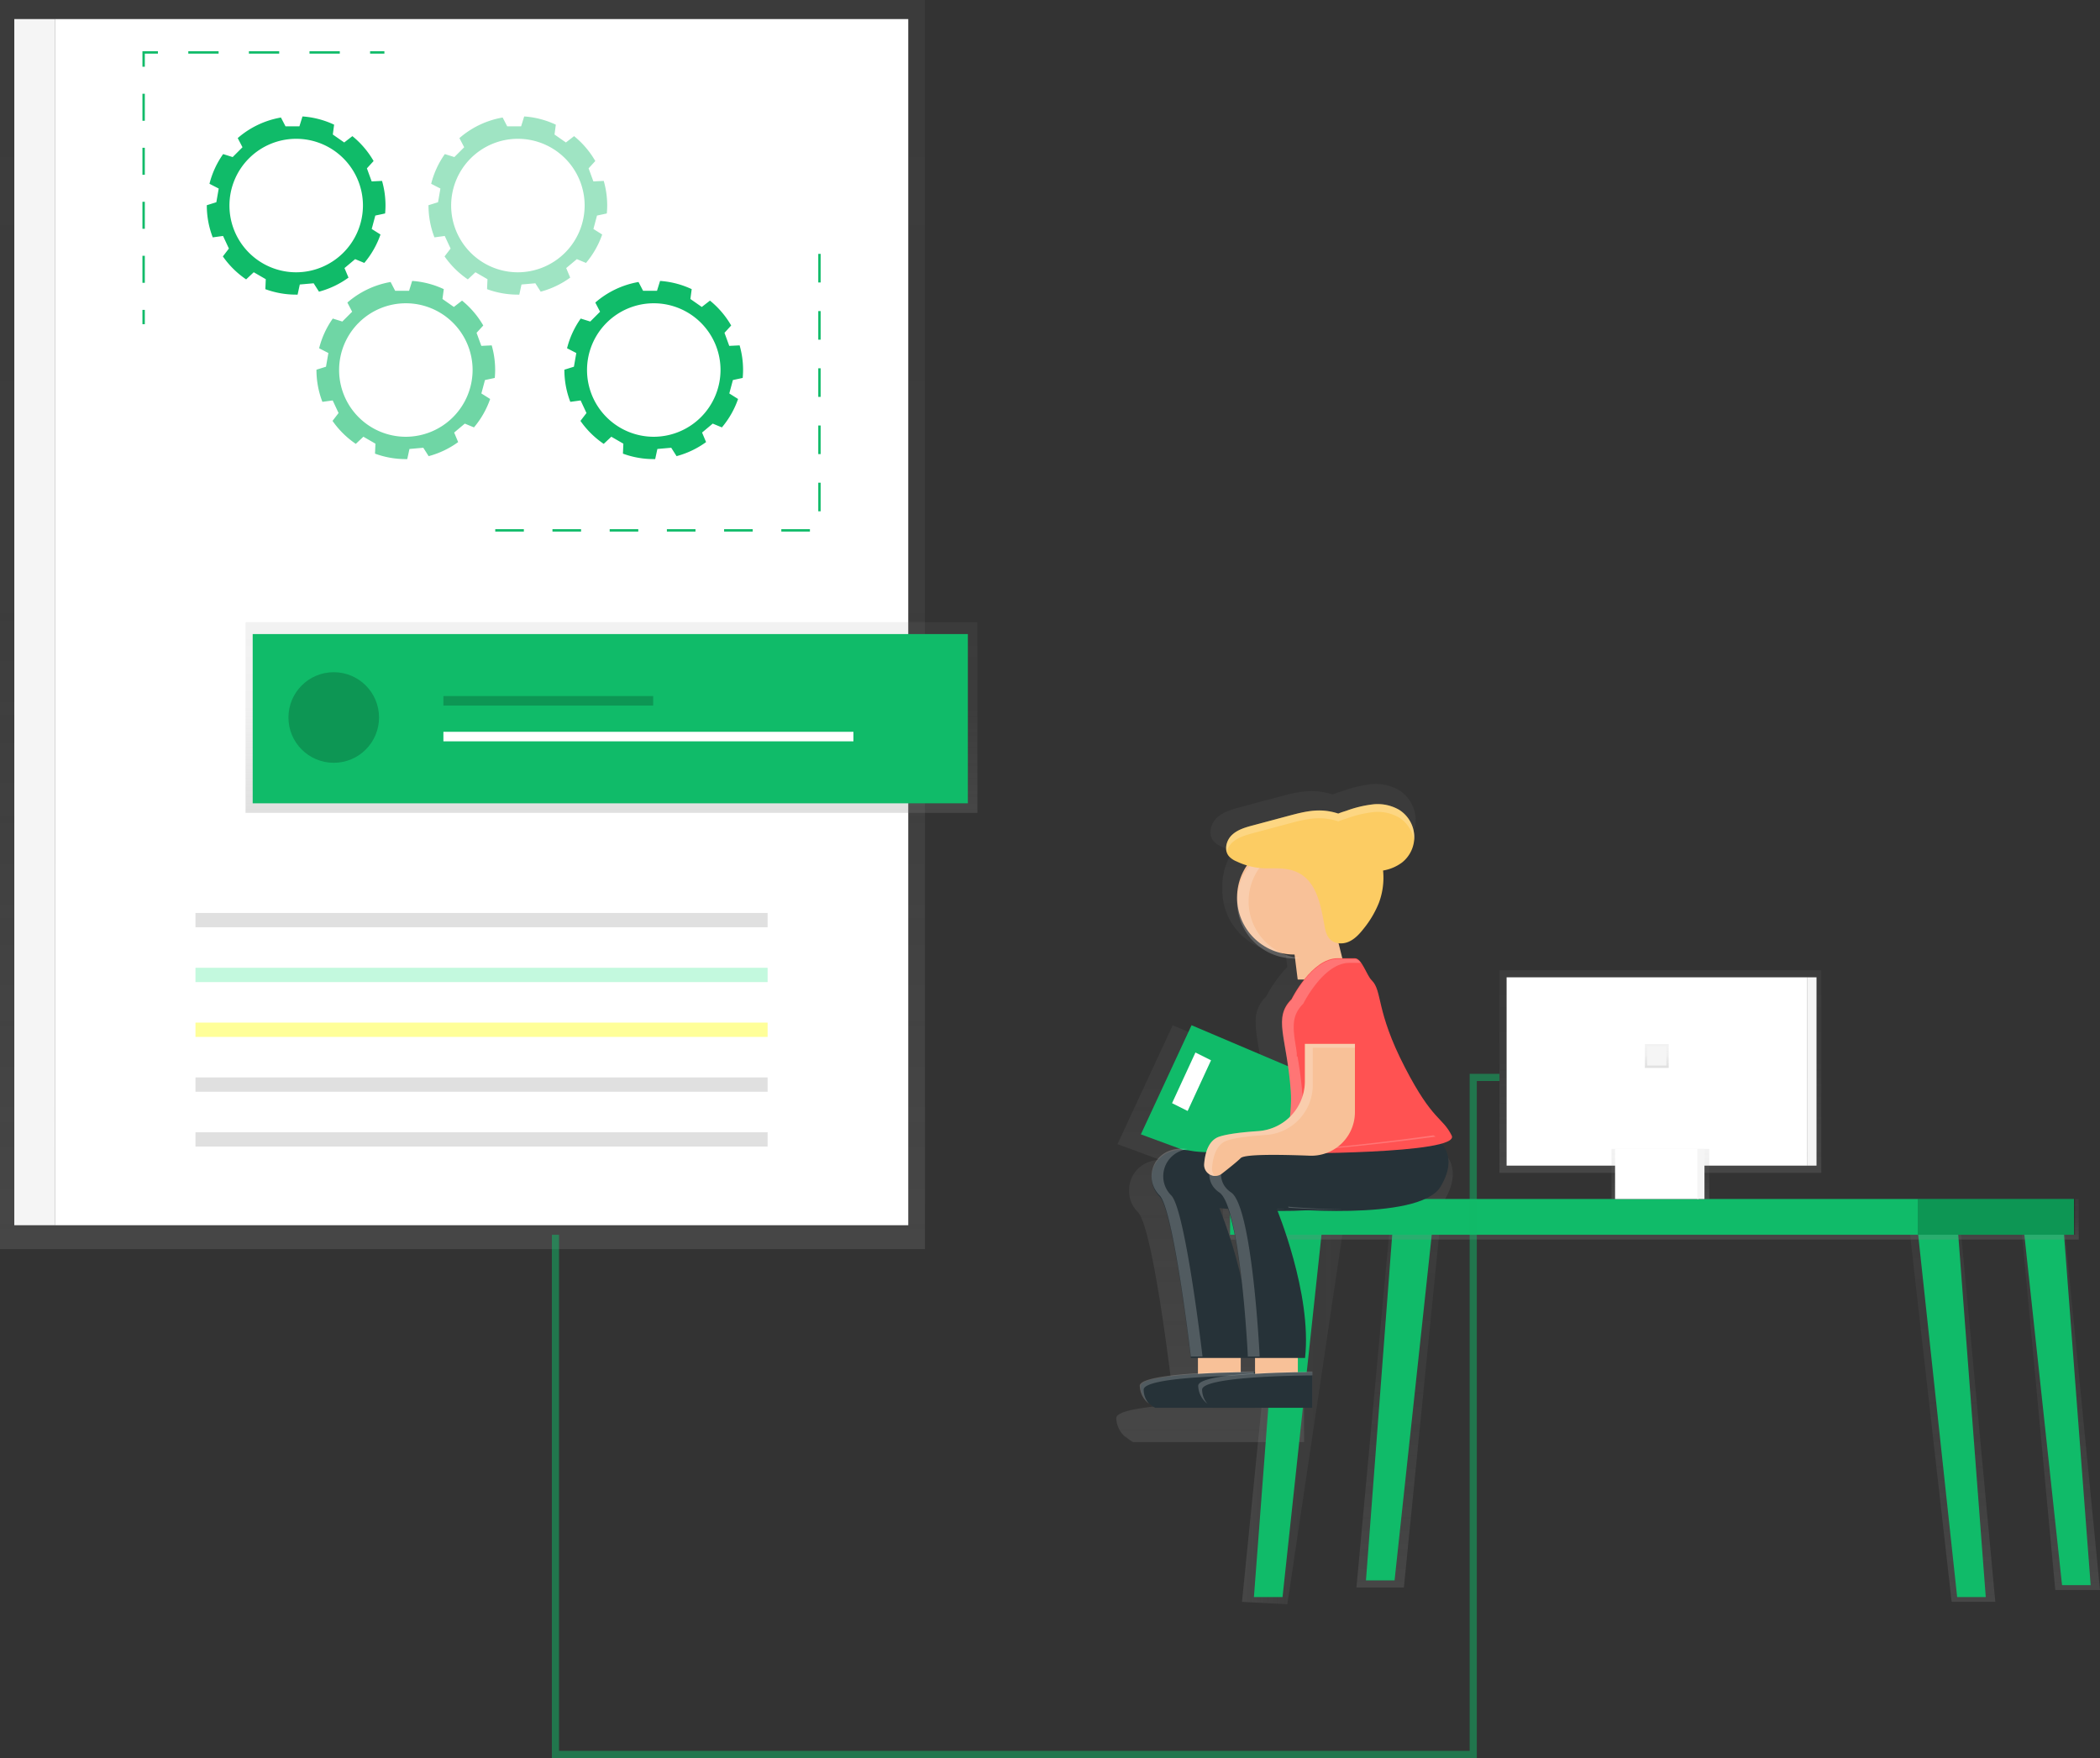 <svg data-name="Layer 1" xmlns="http://www.w3.org/2000/svg" xmlns:xlink="http://www.w3.org/1999/xlink" viewBox="0 0 880.92 737.5"><rect x="0" y="0" width="880.92" height="737.5" fill="#333333" stroke="none"/><defs><linearGradient id="a" x1="194" y1="524" x2="194" gradientUnits="userSpaceOnUse"><stop offset="0" stop-color="gray" stop-opacity=".25"/><stop offset=".54" stop-color="gray" stop-opacity=".12"/><stop offset="1" stop-color="gray" stop-opacity=".1"/></linearGradient><linearGradient id="b" x1="256.5" y1="341" x2="256.5" y2="261" xlink:href="#a"/><linearGradient id="c" x1="698.41" y1="686.91" x2="698.41" y2="411" xlink:href="#a"/><linearGradient id="d" x1="521" y1="592.5" x2="564" y2="592.5" xlink:href="#a"/><linearGradient id="e" x1="864" y1="667" x2="864" y2="506" xlink:href="#a"/><linearGradient id="f" x1="587" y1="666" x2="587" y2="505" xlink:href="#a"/><linearGradient id="g" x1="818.5" y1="672" x2="818.5" y2="507" xlink:href="#a"/><linearGradient id="h" x1="692.5" y1="520" x2="692.5" y2="503" xlink:href="#a"/><linearGradient id="i" x1="696.5" y1="492" x2="696.5" y2="407" xlink:href="#a"/><linearGradient id="j" x1="696.5" y1="503" x2="696.5" y2="482" xlink:href="#a"/><linearGradient id="k" x1="695" y1="448" x2="695" y2="438" xlink:href="#a"/></defs><path fill="url(#a)" d="M0 0h388v524H0z"/><path fill="#fff" d="M23 8h358v506H23z"/><path fill="#f5f5f5" d="M6 8h17v506H6z"/><path fill="#e0e0e0" d="M82 383h240v6H82z"/><path fill="#69f0ae" opacity=".4" d="M82 406h240v6H82z"/><path fill="#ff0" opacity=".4" d="M82 429h240v6H82z"/><path fill="#e0e0e0" d="M82 452h240v6H82zm0 23h240v6H82z"/><path d="M161.55 89.55c.1-1.11.16-2.23.16-3.36a37.33 37.33 0 0 0-1.45-10.3l-4.35.21-2-5.48 2.81-3.07a37.72 37.72 0 0 0-8.9-10.44l-3.43 2.66-4.78-3.34.55-4.13a37.17 37.17 0 0 0-13.27-3.45L125.6 53h-5.83l-1.92-3.7a37.33 37.33 0 0 0-18.13 8.63l2 3.84-4.12 4.12-4-1.25a37.29 37.29 0 0 0-5.73 12.46l3.88 2-1 5.74-4 1.25v.09a37.25 37.25 0 0 0 2.49 13.4l4.32-.59 2.46 5.28-2.53 3.3a37.76 37.76 0 0 0 9.76 9.64l3.19-3 5.05 2.92-.18 4.18a37.28 37.28 0 0 0 12.9 2.29h.63l.92-4.25 5.81-.51 2.24 3.52a37.32 37.32 0 0 0 12.38-5.9l-1.68-4 4.47-3.75 3.84 1.59a37.45 37.45 0 0 0 6.79-11.92l-3.68-2.32 1.51-5.63zm-37.3 24.68a28 28 0 1 1 28-28 28.07 28.07 0 0 1-28 28z" fill="#10bb69"/><path d="M207.55 158.55c.1-1.11.16-2.23.16-3.36a37.33 37.33 0 0 0-1.45-10.3l-4.35.21-2-5.48 2.81-3.07a37.72 37.72 0 0 0-8.9-10.44l-3.43 2.66-4.78-3.34.55-4.13a37.17 37.17 0 0 0-13.27-3.45L171.6 122h-5.83l-1.92-3.7a37.33 37.33 0 0 0-18.13 8.63l2 3.84-4.12 4.12-4-1.25a37.29 37.29 0 0 0-5.73 12.46l3.88 2-1 5.74-4 1.25v.09a37.25 37.25 0 0 0 2.49 13.4l4.32-.59 2.46 5.28-2.53 3.3a37.76 37.76 0 0 0 9.76 9.64l3.19-3 5.05 2.92-.18 4.18a37.28 37.28 0 0 0 12.9 2.29h.63l.92-4.25 5.81-.51 2.24 3.52a37.32 37.32 0 0 0 12.38-5.9l-1.68-4 4.47-3.75 3.84 1.59a37.45 37.45 0 0 0 6.79-11.92l-3.68-2.32 1.51-5.63zm-37.3 24.68a28 28 0 1 1 28-28 28.07 28.07 0 0 1-28 28z" fill="#10bb69" opacity=".6"/><path d="M254.55 89.55c.1-1.11.16-2.23.16-3.36a37.33 37.33 0 0 0-1.45-10.3l-4.35.21-2-5.48 2.81-3.07a37.72 37.72 0 0 0-8.9-10.44l-3.43 2.66-4.78-3.34.55-4.13a37.17 37.17 0 0 0-13.27-3.45L218.6 53h-5.83l-1.92-3.7a37.33 37.33 0 0 0-18.13 8.63l2 3.84-4.12 4.12-4-1.25a37.29 37.29 0 0 0-5.73 12.46l3.88 2-1 5.74-4 1.25v.09a37.25 37.25 0 0 0 2.49 13.4l4.32-.59 2.46 5.28-2.53 3.3a37.76 37.76 0 0 0 9.76 9.64l3.19-3 5.05 2.92-.18 4.18a37.28 37.28 0 0 0 12.9 2.29h.63l.92-4.25 5.81-.51 2.24 3.52a37.32 37.32 0 0 0 12.38-5.9l-1.68-4 4.47-3.75 3.84 1.59a37.45 37.45 0 0 0 6.79-11.92l-3.68-2.32 1.51-5.63zm-37.3 24.68a28 28 0 1 1 28-28 28.07 28.07 0 0 1-28 28z" fill="#10bb69" opacity=".4"/><path d="M311.55 158.55c.1-1.11.16-2.23.16-3.36a37.33 37.33 0 0 0-1.45-10.3l-4.35.21-2-5.48 2.81-3.07a37.72 37.72 0 0 0-8.9-10.44l-3.43 2.66-4.78-3.34.55-4.13a37.17 37.17 0 0 0-13.27-3.45L275.6 122h-5.83l-1.92-3.7a37.33 37.33 0 0 0-18.13 8.63l2 3.84-4.12 4.12-4-1.25a37.29 37.29 0 0 0-5.73 12.46l3.88 2-1 5.74-4 1.25v.09a37.25 37.25 0 0 0 2.49 13.4l4.32-.59 2.46 5.28-2.53 3.3a37.76 37.76 0 0 0 9.76 9.64l3.19-3 5.05 2.92-.18 4.18a37.28 37.28 0 0 0 12.9 2.29h.63l.92-4.25 5.81-.51 2.24 3.52a37.32 37.32 0 0 0 12.38-5.9l-1.68-4 4.47-3.75 3.84 1.59a37.45 37.45 0 0 0 6.79-11.92l-3.68-2.32 1.51-5.63zm-37.3 24.68a28 28 0 1 1 28-28 28.07 28.07 0 0 1-28 28z" fill="#10bb69"/><path fill="none" stroke="#10bb69" stroke-miterlimit="10" d="M161.25 22h-6"/><path fill="none" stroke="#10bb69" stroke-miterlimit="10" stroke-dasharray="12.71 12.71" d="M142.54 22H72.61"/><path fill="none" stroke="#10bb69" stroke-miterlimit="10" d="M66.25 22h-6v6"/><path fill="none" stroke="#10bb69" stroke-miterlimit="10" stroke-dasharray="11.33 11.33" d="M60.25 39.33v85"/><path fill="none" stroke="#10bb69" stroke-miterlimit="10" d="M60.25 130v6"/><path fill="none" stroke="#10bb69" stroke-miterlimit="10" stroke-dasharray="12" d="M207.75 222.5h136v-119"/><path fill="url(#b)" d="M103 261h307v80H103z"/><path fill="#10bb69" d="M106 266h300v71H106z"/><path fill="#10bb69" d="M186 283h88v4h-88z"/><path opacity=".2" d="M186 292h88v4h-88z"/><path fill="#fff" d="M186 307h172v4H186z"/><circle cx="140" cy="301" r="19" fill="#10bb69"/><circle cx="140" cy="301" r="19" opacity=".2"/><path d="M763.66 564a1.34 1.34 0 0 0 .18-1.54c-4.3-8.61-8.61-6.45-21.33-31.06-13.54-26.17-10.17-34.94-15.24-39.94-2-2-4.06-8.68-6.78-9.85l-1.76-7.06a9.07 9.07 0 0 0 4.67-.72c2.8-1.24 4.93-3.6 6.82-6a45.56 45.56 0 0 0 7-11.84 32.36 32.36 0 0 0 2-9.73 33.28 33.28 0 0 0-.09-5 20.09 20.09 0 0 0 8.65-3.65 15 15 0 0 0 5.48-9.85c0-.39.09-.77.11-1.16a12.11 12.11 0 0 0 0-1.38 15 15 0 0 0-6.9-11.72 19.57 19.57 0 0 0-12-2.49 52.21 52.21 0 0 0-12.15 2.99c-1 .32-2.44.73-3.75 1.3a27.77 27.77 0 0 0-8.76-1.43c-4.86 0-9.62 1.28-14.31 2.54l-15.79 4.23c-3.5.94-7.15 2-9.76 4.47a8.26 8.26 0 0 0-.65.71l-.12.15a8.84 8.84 0 0 0-.57.81c-1.56 2.52-1.9 5.86 0 8.08a9.62 9.62 0 0 0 3.39 2.34 37.8 37.8 0 0 0 4.77 1.82 26 26 0 0 0-4.49 14.64v1.78a26.09 26.09 0 0 0 26.09 26.09h.43l.76 6.12a54 54 0 0 0-8.91 12.46 13.89 13.89 0 0 0-4.37 10.76c-.05 4.34 1.13 9.65 2.28 17l-37.09-15.76-23.16 49.88 17.82 6.57c-8.37.38-13 6.5-12.93 12.73a12.32 12.32 0 0 0 3.66 9.21c6.45 6.45 14.28 73.63 14.28 73.63h3.26v7.05c-13.21.8-26.61 2.43-26.61 5.74a10.77 10.77 0 0 0 4.22 8.21c-.19-.23-.38-.48-.56-.74a14.26 14.26 0 0 0 3.38 2.57h71.75v-14.82h.12v-1.79s-2.6 0-6.64.07v-6.34h3.26c2.91-26.22-9.78-60.24-12.53-67.2 4.47 0 9.17-.06 13.83-.32 19.79.89 53.82.67 60.67-10.75 7.61-12.62 1.52-19.37-1.63-21.81zm-99.43 31.6s1.49.15 4 .34c2.69 7.67 4.68 20.27 6.09 32.57a216.36 216.36 0 0 0-10.09-32.91zm28.63-116.44a26.17 26.17 0 0 0 5.55.6h.2l.16 1.31a25.89 25.89 0 0 1-5.91-1.92zm-12.32 191.45H680v-.26s-2.33 0-6 .06v-6.33h6.52z" transform="translate(-159.54 -82)" fill="url(#c)"/><path fill="url(#d)" d="M537.03 512L521 672l19.03 1L564 512h-26.97z"/><path fill="#10bb69" d="M538 512l-12 158h12l17-158h-17z"/><path fill="url(#e)" d="M865.16 506l15.76 161h-18.76l-15.08-161h18.08z"/><path fill="#10bb69" d="M865 507l12 158h-12l-17-158h17z"/><path fill="url(#f)" d="M583.9 505L569 666h19.9L605 505h-21.1z"/><path fill="#10bb69" d="M585 505l-12 158h12l17-158h-17z"/><path fill="url(#g)" d="M821.69 507L837 672h-18.31L800 507h21.69z"/><path fill="#10bb69" d="M821 512l12 158h-12l-17-158h17z"/><path fill="url(#h)" d="M513 503h359v17H513z"/><path fill="#10bb69" d="M516 503h288v15H516zm288 0h66v15h-66z"/><path opacity=".2" d="M804.46 503h66v15h-66z"/><path fill="url(#i)" d="M629 407h135v85H629z"/><path fill="#fff" d="M632 410h126v79H632z"/><path fill="url(#j)" d="M676 482h41v21h-41z"/><path fill="#fff" d="M677.5 482h35v21h-35z"/><path fill="#f5f5f5" d="M758 410h4v79h-4zm-46 72h3v21h-3z"/><path fill="url(#k)" d="M690 438h10v10h-10z"/><path fill="#f5f5f5" d="M691 439h8v8h-8z"/><path fill="#10bb69" d="M499.84 430.1l65.39 27.79-22.01 41.81-64.64-23.82 21.26-45.78z"/><path fill="#f8c198" d="M502.52 563.62h17.96v14.96h-17.96zm23.95 0h17.96v14.96h-17.96z"/><circle cx="542.87" cy="376.5" r="23.94" fill="#f8c198"/><path fill="#f8c198" d="M565.31 410.92h-20.95l-2.99-23.94h17.96l5.98 23.94z"/><path d="M577.35 476.83s12 6 3 21-68.84 9-68.84 9 15 35.91 12 62.85h-23.98S492.35 508 486.46 502c-7.63-7.63-1.86-22.22 13.11-19.23s77.78-5.94 77.78-5.94z" fill="#263238"/><path d="M516.41 506.22s10.52 1 23.39 1.17c-9.34.1-18-.38-23.22-.75zm-5.24-23.37c23.37-.45 66.18-6.56 66.18-6.56a9 9 0 0 1 .9.55c-12.19 1.66-49.19 6.43-67.08 6.01zm-12.96-.8c-10.19 1.55-13.34 13-6.88 19.45 5.92 5.92 13.11 67.57 13.11 67.57h-4.9s-7.19-61.65-13.08-67.57c-7.44-7.4-2.22-21.35 11.75-19.45z" opacity=".2" fill="#fff"/><path d="M526.46 575.59s-47.89 0-47.89 6 6 9 6 9h41.89z" fill="#263238"/><path d="M526 575.36V577c-8.34.06-46.25.65-46.25 6a9.13 9.13 0 0 0 2.24 5.9 9.89 9.89 0 0 1-3.88-7.53c0-6.01 47.89-6.01 47.89-6.01z" fill="#fff" opacity=".2"/><path d="M601.29 476.83s12 6 3 21-68.84 9-68.84 9 15 35.91 12 62.85h-23.99s-3-62.85-12-68.84-3-21 12-18 77.83-6.01 77.83-6.01zm-50.83 98.76s-47.89 0-47.89 6 6 9 6 9h41.89z" fill="#263238"/><path d="M561.1 402h7.28c2.87 0 4.92 7.2 7 9.22 4.66 4.59 1.56 12.63 14 36.65 11.68 22.58 15.63 20.61 19.58 28.5s-70.5 7.53-70.5 7.53 3.79-15.12 3-26.21c-1.64-22.79-7.56-30.68.34-38.58-.02 0 8.45-17.11 19.3-17.11z" fill="#ff5252"/><path fill="#fff" d="M501.47 441.54l-9.81 21.26 6.54 3.27 9.81-21.26-6.54-3.27z"/><path d="M542.87 354.2a24.23 24.23 0 0 1 2.45.12 23.94 23.94 0 0 0 0 47.64 24.23 24.23 0 0 1-2.45.12 23.945 23.945 0 1 1 0-47.89z" fill="#fff" opacity=".2"/><path d="M516.75 350.31c2.4-2.3 5.75-3.24 9-4.1l14.49-3.88c4.31-1.15 8.67-2.32 13.13-2.33a25.48 25.48 0 0 1 8 1.31c1.2-.52 2.55-.9 3.44-1.19a47.91 47.91 0 0 1 11.11-2.68 18 18 0 0 1 11 2.29 13.55 13.55 0 0 1 1.19 22.12 18.43 18.43 0 0 1-7.93 3.35 30.08 30.08 0 0 1-1.72 13.47 41.81 41.81 0 0 1-6.39 10.87c-1.73 2.21-3.69 4.37-6.26 5.51s-5.88 1-7.86-1c-1.46-1.47-2-3.63-2.33-5.67-1.51-8.08-3-17.37-10-21.68-4.39-2.7-9.28-2.44-14.18-2.41a29.55 29.55 0 0 1-12.71-2.91 8.83 8.83 0 0 1-3.18-2.14c-2.2-2.52-1.2-6.63 1.2-8.93z" fill="#fccc63"/><path d="M586.95 343a18 18 0 0 0-11-2.29 47.91 47.91 0 0 0-11.11 2.68c-.89.3-2.24.67-3.44 1.19a25.48 25.48 0 0 0-8-1.31c-4.46 0-8.82 1.17-13.13 2.33l-14.49 3.88c-3.21.86-6.56 1.8-9 4.1a8.12 8.12 0 0 0-2.19 3.86 7.54 7.54 0 0 1 2.19-7.13c2.4-2.3 5.75-3.24 9-4.1l14.49-3.88c4.31-1.15 8.67-2.32 13.13-2.33a25.48 25.48 0 0 1 8 1.31c1.2-.52 2.55-.9 3.44-1.19a47.91 47.91 0 0 1 11.11-2.68 18 18 0 0 1 11 2.29 13.79 13.79 0 0 1 6.33 10.75 13 13 0 0 1-.11 2.33 13.79 13.79 0 0 0-6.22-9.81zm-6.61 25.44v1.31c0-.43 0-.85-.09-1.28zM541.46 458c-1.64-22.79-7.56-30.68.34-38.58 0 0 8.46-17.11 19.32-17.11h7.28a3.33 3.33 0 0 1 2.4 1.63h-4.77c-10.86 0-19.32 17.11-19.32 17.11-7.9 7.9-2 15.79-.34 38.58.64 8.89-1.67 20.37-2.61 24.57h-5.29s3.77-15.12 2.99-26.2z" opacity=".2" fill="#fff"/><path fill="#ff5252" d="M570.14 443.18h-26.16V425.2h26.16z"/><path d="M535.12 482.85c23.37-.45 66.18-6.56 66.18-6.56a9 9 0 0 1 .9.55c-12.2 1.66-49.19 6.43-67.08 6.01zm-12.91-.79c-10.26 1.56-13.42 13.09-5.8 18.17 9 6 12 68.84 12 68.84h-4.95s-3-62.85-12-68.84c-8.68-5.81-3.28-20.09 10.75-18.17zm18.14 24.16s10.52 1 23.39 1.17c-9.34.1-18-.38-23.22-.75z" opacity=".2" fill="#fff"/><path d="M568.37 437.92v28.63a18.28 18.28 0 0 1-19 18.28c-12.65-.49-27.24-.68-28.91 1-1.39 1.39-4.7 4.06-7.86 6.52a4.64 4.64 0 0 1-7.47-4.1c.4-4.81 1.91-9.93 6.34-11.4 3.57-1.19 10-1.91 16.38-2.34a21 21 0 0 0 19.53-21v-15.59z" fill="#f8c198"/><path d="M505.16 488.23c.4-4.81 1.91-9.93 6.34-11.4 3.57-1.19 10-1.91 16.38-2.34a21 21 0 0 0 19.53-21v-15.57h21v1.63h-17.72v15.57a21 21 0 0 1-19.53 21c-6.42.43-12.82 1.15-16.38 2.34-4.43 1.48-5.95 6.6-6.34 11.4a4.62 4.62 0 0 0 1.11 3.44 4.67 4.67 0 0 1-4.39-5.07zm45.36 87.13V577c-8.34.06-46.25.65-46.25 6a9.13 9.13 0 0 0 2.24 5.9 9.89 9.89 0 0 1-3.88-7.53c0-6.01 47.89-6.01 47.89-6.01z" fill="#fff" opacity=".2"/><path fill="none" stroke="#10bb69" stroke-miterlimit="10" stroke-width="3" opacity=".5" d="M233 518v218h385V452h11"/></svg>